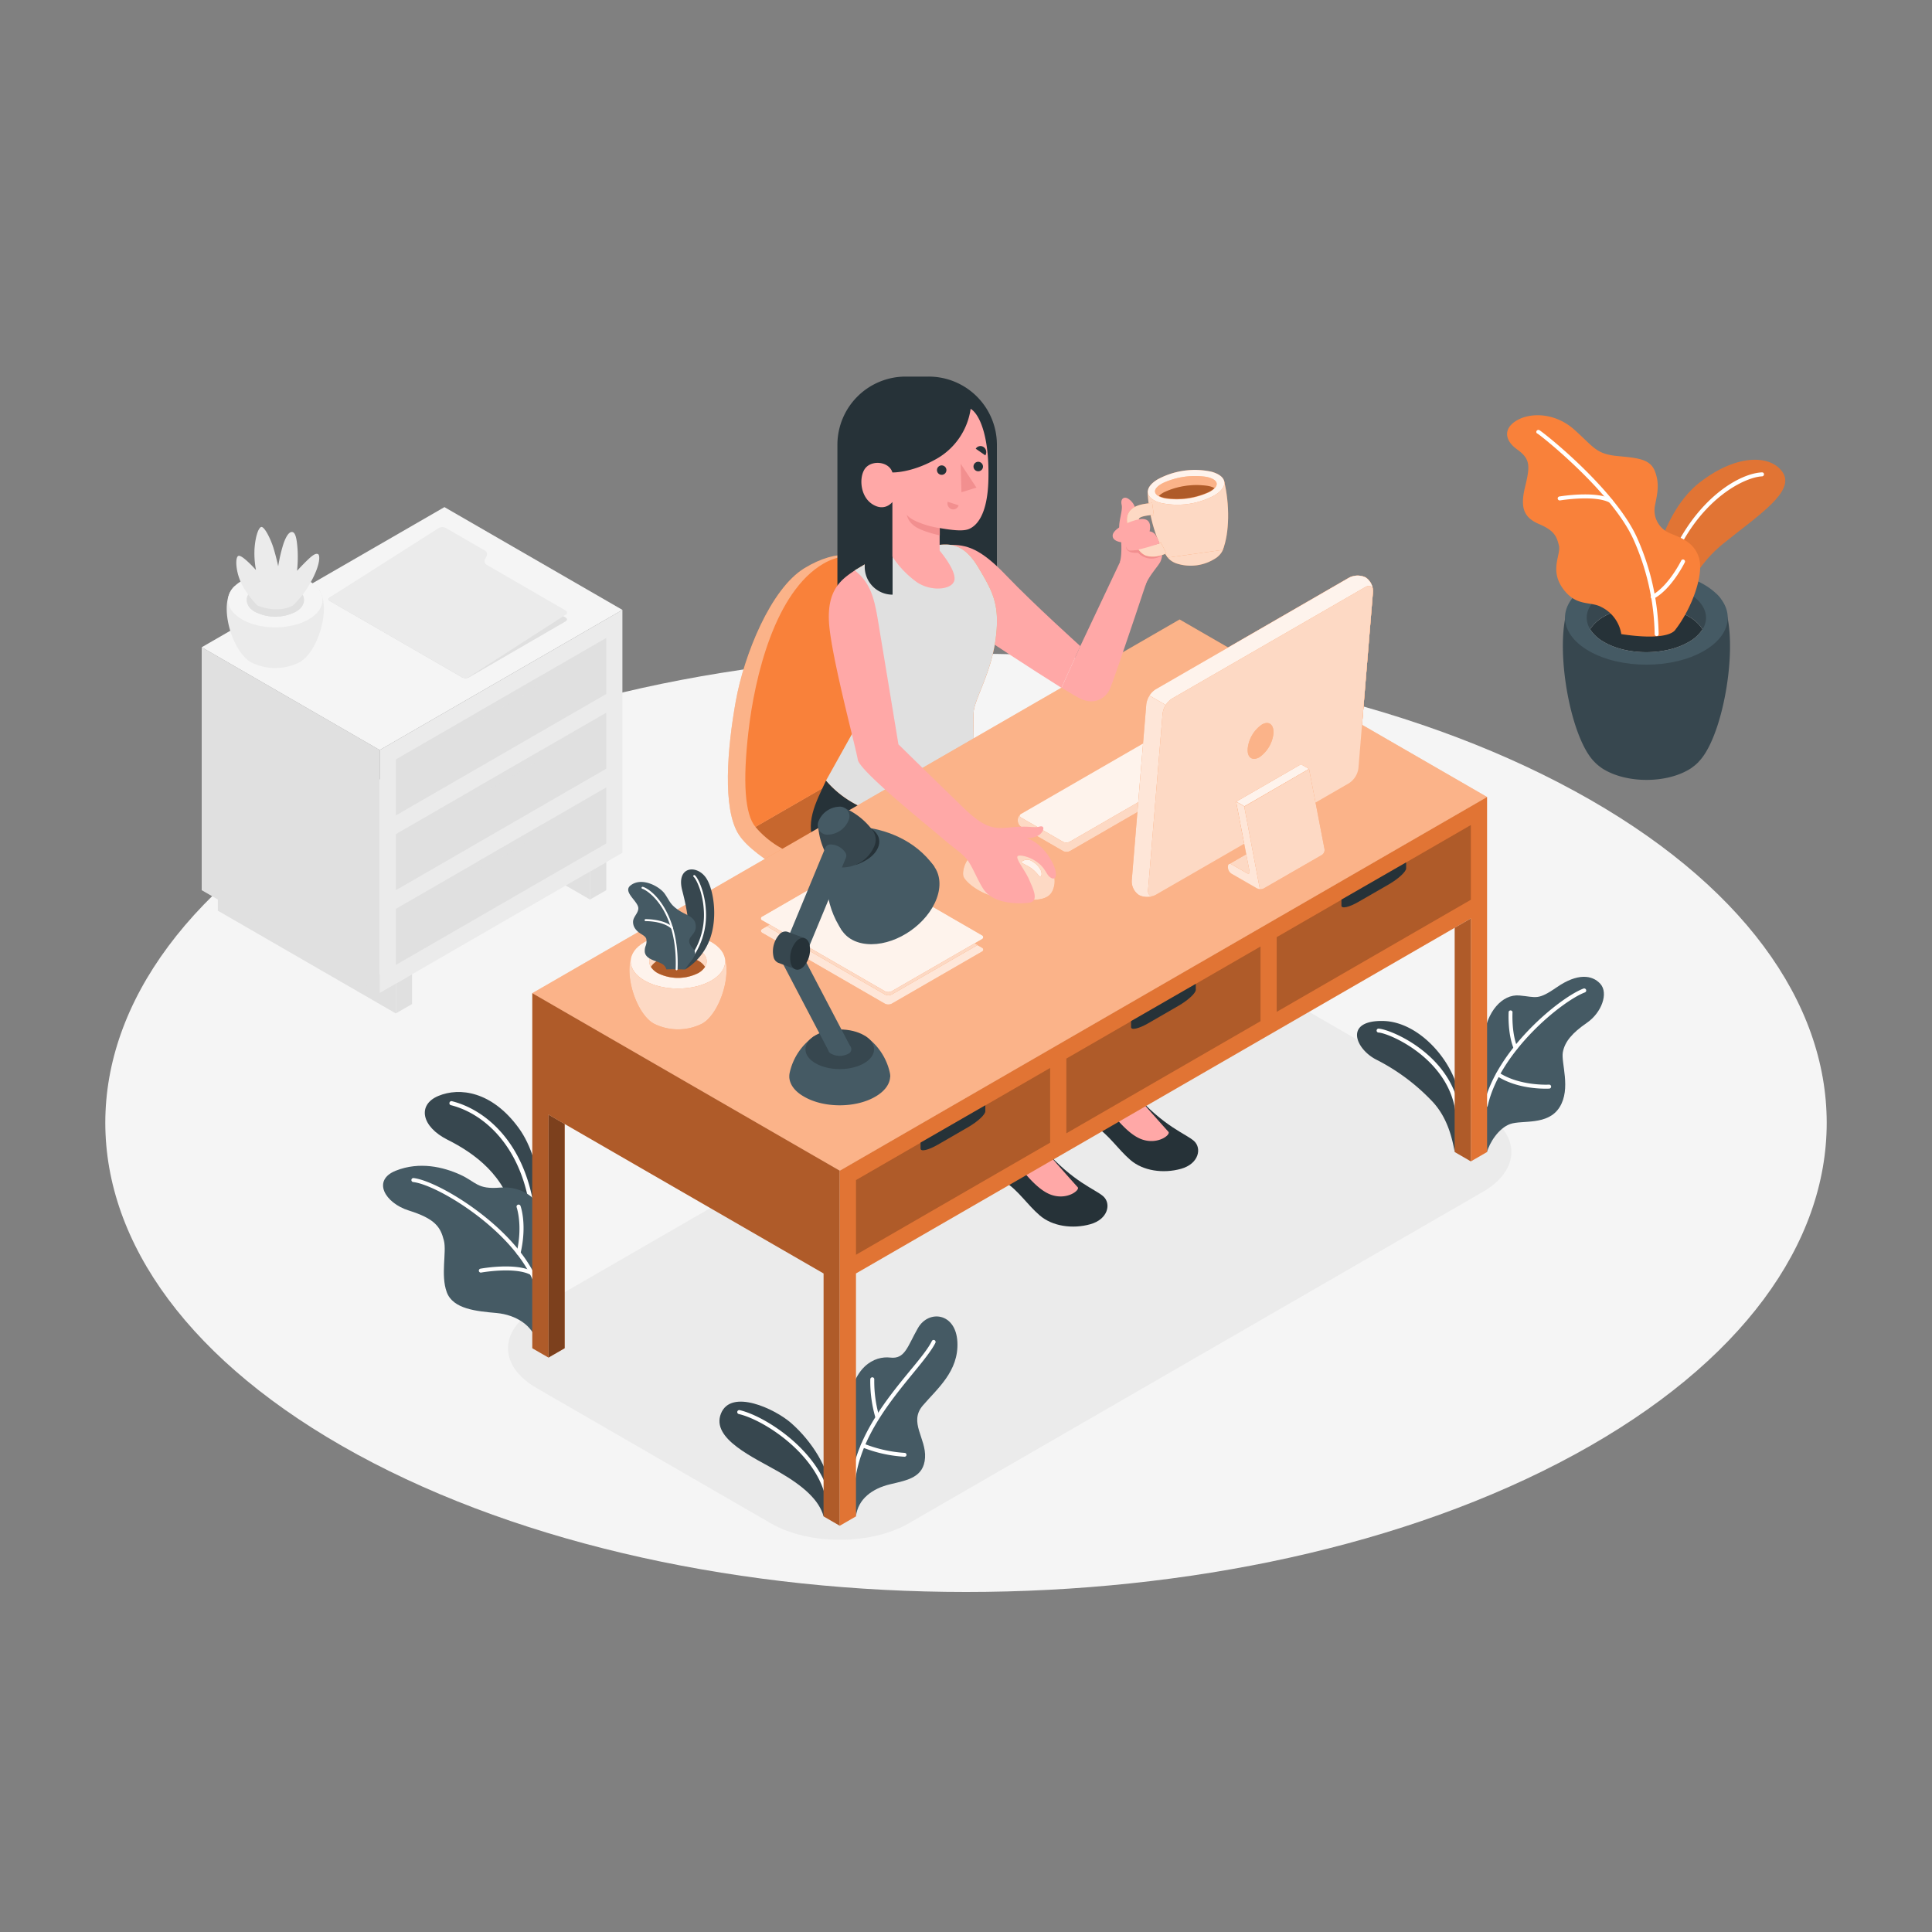 <svg xmlns="http://www.w3.org/2000/svg" viewBox="0 0 500 500"><rect x="0" y="0" width="500" height="500" fill="#808080" stroke="none"/><g id="freepik--Floor--inject-1--inject-62"><path d="M92.5,376.44c87,47.41,228,47.42,315,0s87-124.3,0-171.72-228-47.42-315,0S5.51,329,92.5,376.44Z" style="fill:#f5f5f5"></path></g><g id="freepik--Shadow--inject-1--inject-62"><path d="M138.87,359.23l60.61,35c9.86,5.69,25.85,5.69,35.71,0l148.56-85.77c9.86-5.69,9.86-14.92,0-20.62l-60.61-35c-9.87-5.69-25.86-5.69-35.72,0L138.87,338.61C129,344.3,129,353.53,138.87,359.23Z" style="fill:#ebebeb"></path></g><g id="freepik--Character--inject-1--inject-62"><path d="M376.48,298.14c-.62-3.29-1.74-8.66-5.63-12.91a52.81,52.81,0,0,0-14.67-11c-5.46-2.78-8.44-10.27,1.9-10,9.54.28,18.61,11,19.68,20.12Z" style="fill:#37474f"></path><path d="M377.33,289.48a.51.51,0,0,1-.51-.47c-1.15-14.61-16.91-21.5-20-21.79a.51.51,0,1,1,.09-1c3.42.31,19.76,7.24,21,22.73a.51.51,0,0,1-.47.55Z" style="fill:#fff"></path><path d="M384.85,298.14c.59-2.3,2.94-6.17,6-7.25s9.75.48,12.77-4.35.34-11.49.84-14.22,2.42-5,6.23-7.62,5.64-7.67,3.48-10.08-6.05-2.71-11.16.81-5.28,2.61-9.78,2.2-8.51,4.29-9.22,10.83Z" style="fill:#455a64"></path><path d="M384.51,286.57l-.12,0a.5.5,0,0,1-.38-.61c3.27-14.47,19.77-27.85,25.79-30.12a.51.51,0,0,1,.36,1c-5.87,2.22-22,15.26-25.15,29.39A.51.51,0,0,1,384.51,286.57Z" style="fill:#fff"></path><path d="M392.22,271.69a.52.52,0,0,1-.48-.32c-1.62-4-1.31-9.3-1.3-9.53a.52.52,0,0,1,1,.07s-.31,5.31,1.23,9.07a.51.51,0,0,1-.29.67A.43.43,0,0,1,392.22,271.69Z" style="fill:#fff"></path><path d="M400,281.75c-2.26,0-8.06-.31-12.6-3.29a.51.51,0,0,1,.56-.86c5.35,3.51,12.85,3.11,12.93,3.1a.51.51,0,0,1,.54.49.51.51,0,0,1-.48.54C400.83,281.74,400.49,281.75,400,281.75Z" style="fill:#fff"></path><path d="M213.15,392.44c-1.16-4.17-5.08-7.77-11.57-11.51s-17.6-8.56-15-15.09,13.91-1.27,18.14,2.42c5.54,4.84,9.83,12,9.95,16.93Z" style="fill:#37474f"></path><path d="M214.2,388.12a.52.52,0,0,1-.51-.41c-2.4-11.41-15.92-20.23-22.49-21.76a.52.52,0,0,1-.39-.62.53.53,0,0,1,.62-.39c6.8,1.59,20.78,10.73,23.27,22.56a.51.51,0,0,1-.4.61Z" style="fill:#fff"></path><path d="M221.52,392.44c.52-4.54,4.29-7.24,8.88-8.32s8.67-1.81,9-6.85-4.28-9.19-.58-13.52,9.34-8.86,8.95-16.46-7.45-8.39-10.2-3.6-3.32,8.11-7.19,7.65-10.07,2.07-10.85,13.64Z" style="fill:#455a64"></path><path d="M220.83,383.28h-.07a.52.52,0,0,1-.44-.58c1.53-11.33,9.47-21,15.27-28.06,2.49-3,4.64-5.65,5.57-7.57a.51.51,0,0,1,.68-.25.53.53,0,0,1,.25.69c-1,2-3.17,4.7-5.71,7.79-5.72,7-13.55,16.49-15,27.54A.51.51,0,0,1,220.83,383.28Z" style="fill:#fff"></path><path d="M227,367.08a.5.5,0,0,1-.48-.34,33.34,33.34,0,0,1-1.29-9.79.53.53,0,0,1,.53-.51.51.51,0,0,1,.5.53,32.65,32.65,0,0,0,1.23,9.43.5.5,0,0,1-.32.65A.47.47,0,0,1,227,367.08Z" style="fill:#fff"></path><path d="M234.09,377h0a34.56,34.56,0,0,1-11-2.46.5.5,0,0,1-.29-.66.51.51,0,0,1,.66-.3A34.32,34.32,0,0,0,234.1,376a.51.51,0,0,1,.5.53A.5.5,0,0,1,234.09,377Z" style="fill:#fff"></path><path d="M140.13,317.49c.24-.1,1-16.15-5.92-25.61s-15.27-10.55-20.77-8.25-4.38,7.95,2.39,11.34,15.2,9.3,17.21,20.1Z" style="fill:#37474f"></path><path d="M137.59,312.78a.52.52,0,0,1-.51-.43c-2.59-16.3-12.23-24.29-20.38-26.33a.51.51,0,0,1-.38-.62A.52.52,0,0,1,117,285c8.47,2.12,18.48,10.37,21.15,27.16a.51.51,0,0,1-.43.59Z" style="fill:#fff"></path><path d="M138.89,347.29c-1-4.23-5.31-7-10.34-7.48-5.23-.47-11.31-1-12.93-5.4s0-10.39-.73-13.32c-.89-3.55-2.25-5.66-9.12-7.82-6.15-1.93-9.55-7.81-3.35-10.29s12.41-.91,16.63,1,4.4,3.88,10.34,3.37,10.37,3.22,10.74,6.82Z" style="fill:#455a64"></path><path d="M138.89,332.94a.53.53,0,0,1-.49-.34c-4.88-13.6-24.84-25.91-31.48-26.69a.52.52,0,0,1-.45-.57.52.52,0,0,1,.57-.46c6.82.81,27.33,13.43,32.33,27.37a.51.51,0,0,1-.31.66Z" style="fill:#fff"></path><path d="M134.21,324.77h-.11a.52.52,0,0,1-.39-.62c1.64-7.09,0-11.65,0-11.7a.52.52,0,0,1,1-.35c.07.19,1.73,4.88,0,12.28A.52.52,0,0,1,134.21,324.77Z" style="fill:#fff"></path><path d="M137.59,330a.5.5,0,0,1-.24-.06c-4-2.17-12.7-.62-12.79-.61a.51.51,0,1,1-.19-1c.37-.07,9.14-1.63,13.47.71a.52.52,0,0,1-.25,1Z" style="fill:#fff"></path><path d="M227.61,146.74c-3.83-3.6-10.76-5-19.46.33s-15.58,22.38-17.74,34.44-3.52,27.81.8,34.49,20,13.76,20,13.76l1.9-6.57Z" style="fill:#F9813A"></path><path d="M227.61,146.74c-3.83-3.6-10.76-5-19.46.33s-15.58,22.38-17.74,34.44-3.52,27.81.8,34.49,20,13.76,20,13.76l1.9-6.57Z" style="fill:#fff;opacity:0.4"></path><path d="M195.51,214c6.79,8.13,17.64,9.23,17.64,9.23L255,199l-16.76-9.67Z" style="fill:#F9813A"></path><path d="M195.51,214c6.79,8.13,17.64,9.23,17.64,9.23L255,199l-16.76-9.67Z" style="opacity:0.2"></path><path d="M195.51,214c-2.75-3.26-3.31-11.65-1.82-24.62,1.62-14.24,6.89-36.27,19.45-43.53,14.73-8.5,29.69,12.62,25.13,43.53Z" style="fill:#F9813A"></path><path d="M293.55,282.92c7.73,8.76,13.39,10.5,15.46,12.37s1.25,5.91-3.37,7.2-9.81.53-13.06-2.26-5.66-6.6-8.92-8.58-4.88-2.45-5.54-5,1.1-10.5,1.1-10.5Z" style="fill:#263238"></path><path d="M289.12,269c-.41,3.42-.91,6.43,1.69,10.32a37.27,37.27,0,0,0,2.74,3.59c4.52,5.21,8.19,9.27,8.84,10s-2.66,3.38-6.76,2-7.95-7-10.81-10.33c-1.27-1.49-2.51-2.84-3.49-3.88a7.83,7.83,0,0,1-2.15-5.12l-.19-5.4Z" style="fill:#ffa8a7"></path><path d="M270.08,297.25c7.73,8.77,13.38,10.5,15.46,12.37s1.25,5.92-3.37,7.21-9.81.53-13.07-2.27-5.65-6.59-8.91-8.57-4.89-2.45-5.54-5,1.1-10.5,1.1-10.5Z" style="fill:#263238"></path><path d="M265.64,283.34c-.4,3.43-.91,6.43,1.7,10.32a36.07,36.07,0,0,0,2.74,3.59c4.52,5.22,8.18,9.28,8.83,10s-2.65,3.38-6.76,2-7.95-7-10.8-10.32c-1.27-1.5-2.51-2.84-3.49-3.88a7.85,7.85,0,0,1-2.15-5.12l-.2-5.41Z" style="fill:#ffa8a7"></path><path d="M234.38,97.46h5.94A17.66,17.66,0,0,1,258,115.11v44.36a0,0,0,0,1,0,0H216.72a0,0,0,0,1,0,0V115.11A17.66,17.66,0,0,1,234.38,97.46Z" style="fill:#263238"></path><path d="M260.48,149c-6.91-7.26-10.44-8-14.64-8l8,23.5S267,173.2,274.7,178l4.89-10.78S267.39,156.23,260.48,149Z" style="fill:#ffa8a7"></path><path d="M213.78,202c-2.57,5.54-5.88,11.43-2.53,17.13s30.56,0,30.56,0V202Z" style="fill:#263238"></path><path d="M243.22,141c3-.25,6.4-.16,10,5.9s5.62,9.46,4.48,18.28-5.4,15.62-5.71,18.92.48,19.16.48,19.16-5.26,7.51-18.34,7.86A26,26,0,0,1,213.78,202l10-17.94-2.56-36.46,9.77-5.85Z" style="fill:#F9813A"></path><path d="M243.22,141c3-.25,6.4-.16,10,5.9s5.62,9.46,4.48,18.28-5.4,15.62-5.71,18.92.48,19.16.48,19.16-5.26,7.51-18.34,7.86A26,26,0,0,1,213.78,202l10-17.94-2.56-36.46,9.77-5.85Z" style="fill:#e0e0e0"></path><path d="M231,153.9h0a7.21,7.21,0,0,1-7.21-7.22v-21H231Z" style="fill:#263238"></path><path d="M251.2,105.8c2.17,1.29,4.87,6.77,4.6,18.25-.22,9.74-3.38,12.14-5,12.84s-4.64.27-7.62-.23v5.85s4.11,4.77,3.85,7.44-5.93,3.32-9.77.7a25,25,0,0,1-6.31-6.6V129.92s-2,2.68-5.28.5-3.41-7.57-1.5-9.5,6-1.33,6.78,1.35c0,0,4.74.17,11-3.29A17.76,17.76,0,0,0,251.2,105.8Z" style="fill:#ffa8a7"></path><path d="M244.93,121.61a1.22,1.22,0,1,1-2.44.11,1.22,1.22,0,1,1,2.44-.11Z" style="fill:#263238"></path><path d="M242.72,117.86l-2.54,1.57a1.56,1.56,0,0,1,.5-2.11A1.47,1.47,0,0,1,242.72,117.86Z" style="fill:#263238"></path><path d="M245.26,129.86l2.84.91a1.47,1.47,0,0,1-1.85,1A1.57,1.57,0,0,1,245.26,129.86Z" style="fill:#f28f8f"></path><path d="M255,117.85l-2.48-1.72a1.44,1.44,0,0,1,2.06-.42A1.59,1.59,0,0,1,255,117.85Z" style="fill:#263238"></path><path d="M254.4,120.72a1.23,1.23,0,1,1-1.29-1.21A1.25,1.25,0,0,1,254.4,120.72Z" style="fill:#263238"></path><polygon points="248.62 120.02 248.82 127.39 252.7 126.19 248.62 120.02" style="fill:#f28f8f"></polygon><path d="M243.22,136.66c-2.47-.28-7.43-1.78-8.53-3.45a4.47,4.47,0,0,0,1.67,2.68c1.62,1.55,6.86,2.67,6.86,2.67Z" style="fill:#f28f8f"></path><polygon points="217.33 302.98 137.76 257.04 305.28 160.32 384.85 206.26 217.33 302.98" style="fill:#F9813A"></polygon><polygon points="217.33 302.98 137.76 257.04 305.28 160.32 384.85 206.26 217.33 302.98" style="fill:#fff;opacity:0.4"></polygon><polygon points="137.76 257.04 137.76 348.92 141.95 351.34 141.95 288.47 213.15 329.57 213.15 392.44 217.33 394.86 217.33 302.98 137.76 257.04" style="fill:#F9813A"></polygon><polygon points="137.76 257.04 137.76 348.92 141.95 351.34 141.95 288.47 213.15 329.57 213.15 392.44 217.33 394.86 217.33 302.98 137.76 257.04" style="opacity:0.3"></polygon><polygon points="141.95 351.34 146.14 348.92 146.14 290.89 141.95 288.47 141.95 351.34" style="fill:#F9813A"></polygon><polygon points="141.95 351.34 146.14 348.92 146.14 290.89 141.95 288.47 141.95 351.34" style="opacity:0.5"></polygon><polygon points="217.33 394.86 221.52 392.44 221.52 329.57 380.66 237.69 380.66 300.56 384.85 298.14 384.85 206.26 217.33 302.98 217.33 394.86" style="fill:#F9813A"></polygon><polygon points="217.33 394.86 221.52 392.44 221.52 329.57 380.66 237.69 380.66 300.56 384.85 298.14 384.85 206.26 217.33 302.98 217.33 394.86" style="opacity:0.1"></polygon><polygon points="221.52 324.74 221.52 305.4 271.78 276.38 271.78 295.72 221.52 324.74" style="fill:#F9813A"></polygon><polygon points="221.52 324.74 221.52 305.4 271.78 276.38 271.78 295.72 221.52 324.74" style="opacity:0.3"></polygon><polygon points="275.96 293.31 275.96 273.96 326.22 244.95 326.22 264.29 275.96 293.31" style="fill:#F9813A"></polygon><polygon points="275.96 293.31 275.96 273.96 326.22 244.95 326.22 264.29 275.96 293.31" style="opacity:0.3"></polygon><polygon points="330.41 261.87 330.41 242.53 380.66 213.51 380.66 232.86 330.41 261.87" style="fill:#F9813A"></polygon><polygon points="330.41 261.87 330.41 242.53 380.66 213.51 380.66 232.86 330.41 261.87" style="opacity:0.3"></polygon><path d="M255,286.05v1.55c0,.85-2,2.7-4.47,4.12l-7.82,4.52c-2.47,1.42-4.47,1.89-4.47,1v-1.54Z" style="fill:#263238"></path><path d="M309.47,254.62v1.55c0,.85-2,2.7-4.47,4.12l-7.82,4.52c-2.46,1.42-4.46,1.88-4.46,1v-1.55Z" style="fill:#263238"></path><path d="M363.91,223.19v1.54c0,.86-2,2.7-4.46,4.13l-7.83,4.51c-2.46,1.43-4.46,1.89-4.46,1v-1.55Z" style="fill:#263238"></path><polygon points="380.66 300.56 376.48 298.14 376.48 240.11 380.66 237.69 380.66 300.56" style="fill:#F9813A"></polygon><polygon points="380.66 300.56 376.48 298.14 376.48 240.11 380.66 237.69 380.66 300.56" style="opacity:0.3"></polygon><path d="M263.4,212.48v-.35a2,2,0,0,1,.89-1.55L317,180.18a2,2,0,0,1,1.79,0l10.78,6.22a2,2,0,0,1,.89,1.55v.36a2,2,0,0,1-.9,1.54l-52.65,30.4a2,2,0,0,1-1.79,0L264.29,214A2,2,0,0,1,263.4,212.48Z" style="fill:#F9813A"></path><path d="M263.4,212.48v-.35a2,2,0,0,1,.89-1.55L317,180.18a2,2,0,0,1,1.79,0l10.78,6.22a2,2,0,0,1,.89,1.55v.36a2,2,0,0,1-.9,1.54l-52.65,30.4a2,2,0,0,1-1.79,0L264.29,214A2,2,0,0,1,263.4,212.48Z" style="fill:#fff;opacity:0.7"></path><path d="M264.29,211.61l10.78,6.23a2,2,0,0,0,1.79,0l52.65-30.4a.55.55,0,0,0,0-1l-10.78-6.22a2,2,0,0,0-1.79,0l-52.66,30.4C263.8,210.87,263.8,211.33,264.29,211.61Z" style="fill:#F9813A"></path><path d="M264.29,211.61l10.78,6.23a2,2,0,0,0,1.79,0l52.65-30.4a.55.55,0,0,0,0-1l-10.78-6.22a2,2,0,0,0-1.79,0l-52.66,30.4C263.8,210.87,263.8,211.33,264.29,211.61Z" style="fill:#fff;opacity:0.9"></path><path d="M197.29,241.43,229,259.75a2,2,0,0,0,1.79,0l23.34-13.48a.54.54,0,0,0,0-1l-31.72-18.31a1.93,1.93,0,0,0-1.78,0L197.29,240.4C196.79,240.69,196.79,241.15,197.29,241.43Z" style="fill:#F9813A"></path><path d="M197.29,241.43,229,259.75a2,2,0,0,0,1.79,0l23.34-13.48a.54.54,0,0,0,0-1l-31.72-18.31a1.93,1.93,0,0,0-1.78,0L197.29,240.4C196.79,240.69,196.79,241.15,197.29,241.43Z" style="fill:#fff;opacity:0.8"></path><path d="M220.63,226.93l-22.17,12.79L229,257.36a2,2,0,0,0,1.79,0L253,244.56l-30.55-17.63A1.93,1.93,0,0,0,220.63,226.93Z" style="fill:#F9813A"></path><path d="M220.63,226.93l-22.17,12.79L229,257.36a2,2,0,0,0,1.79,0L253,244.56l-30.55-17.63A1.93,1.93,0,0,0,220.63,226.93Z" style="fill:#fff;opacity:0.7"></path><path d="M197.29,238.21,229,256.52a2,2,0,0,0,1.79,0l23.34-13.47a.55.55,0,0,0,0-1L222.41,223.7a2,2,0,0,0-1.78,0l-23.34,13.48A.54.54,0,0,0,197.29,238.21Z" style="fill:#F9813A"></path><path d="M197.29,238.21,229,256.52a2,2,0,0,0,1.79,0l23.34-13.47a.55.55,0,0,0,0-1L222.41,223.7a2,2,0,0,0-1.78,0l-23.34,13.48A.54.54,0,0,0,197.29,238.21Z" style="fill:#fff;opacity:0.9"></path><path d="M214.87,219.13c-1.05,2.86.56,5.17,3.61,5.15a8.55,8.55,0,0,0,7.43-5.21c1.06-2.86-.56-5.17-3.61-5.15A8.55,8.55,0,0,0,214.87,219.13Z" style="fill:#F9813A"></path><path d="M214.87,219.13c-1.05,2.86.56,5.17,3.61,5.15a8.55,8.55,0,0,0,7.43-5.21c1.06-2.86-.56-5.17-3.61-5.15A8.55,8.55,0,0,0,214.87,219.13Z" style="opacity:0.1"></path><path d="M217.4,232.7c-2.39,6.47,1.27,11.7,8.18,11.66S240,239,242.4,232.56s-1.28-11.69-8.18-11.66S219.78,226.22,217.4,232.7Z" style="fill:#455a64"></path><path d="M223,214l-4.14,2.89-4.14,2.89c-1.37,5.43-1.78,13.91,3.31,21.21l23.82-16.64C236.71,217,228.53,214.54,223,214Z" style="fill:#455a64"></path><path d="M225.39,214.39s.74,6.55-4.17,9.52c0,0,4.62-1.27,6-4.52S225.39,214.39,225.39,214.39Z" style="fill:#263238"></path><path d="M226,215.13a18.13,18.13,0,0,0-7.2-5.91l-3.32,2.36-.37.26-3.33,2.36a18.21,18.21,0,0,0,3.18,8.72h0a4.11,4.11,0,0,0,3.51,1.56,9,9,0,0,0,7.81-5.51,4.13,4.13,0,0,0-.3-3.86Z" style="fill:#37474f"></path><path d="M211.89,212.42a2.49,2.49,0,0,0,2.53,3.58,5.93,5.93,0,0,0,5.16-3.64,2.49,2.49,0,0,0-2.52-3.58A6,6,0,0,0,211.89,212.42Z" style="fill:#455a64"></path><path d="M218.71,220.55a4.66,4.66,0,0,0-3.69-2,1.43,1.43,0,0,0-1.38.74h0L203.82,243h0a1.55,1.55,0,0,0,.22,1.37,4.65,4.65,0,0,0,3.7,2,1.42,1.42,0,0,0,1.38-.74h0L218.92,222h0A1.49,1.49,0,0,0,218.71,220.55Z" style="fill:#455a64"></path><path d="M230.4,278.62a4.6,4.6,0,0,0-.11-1,15.56,15.56,0,0,0-6.33-9.45H210.71a15.57,15.57,0,0,0-6.34,9.45,4.53,4.53,0,0,0-.1,1,1.55,1.55,0,0,0,0,.18c.12,1.83,1.38,3.64,3.8,5,5.11,3,13.38,3,18.49,0,2.42-1.4,3.68-3.21,3.8-5A1.55,1.55,0,0,0,230.4,278.62Z" style="fill:#455a64"></path><ellipse cx="217.33" cy="271.55" rx="8.88" ry="5.13" style="fill:#37474f"></ellipse><path d="M215.23,270.33a1.28,1.28,0,0,0,0,2.43,4.66,4.66,0,0,0,4.21,0,1.28,1.28,0,0,0,0-2.43A4.66,4.66,0,0,0,215.23,270.33Z" style="fill:#455a64"></path><path d="M203.07,247.15a1.28,1.28,0,0,0,0,2.43,4.66,4.66,0,0,0,4.21,0,1.28,1.28,0,0,0,0-2.43A4.66,4.66,0,0,0,203.07,247.15Z" style="fill:#F9813A"></path><path d="M203.07,247.15a1.28,1.28,0,0,0,0,2.43,4.66,4.66,0,0,0,4.21,0,1.28,1.28,0,0,0,0-2.43A4.66,4.66,0,0,0,203.07,247.15Z" style="opacity:0.3"></path><polygon points="208.04 247.88 220.19 271.06 214.48 272.04 202.31 248.83 208.04 247.88" style="fill:#455a64"></polygon><path d="M203.75,241.13h0a2,2,0,0,0-2.06.72,6.57,6.57,0,0,0-1.51,5.75,2.16,2.16,0,0,0,1.17,1.55v0l4.54,1.7,2.26-8.1Z" style="fill:#37474f"></path><path d="M206.17,243.53a6.58,6.58,0,0,0-1.52,5.76c.5,1.83,2,2.22,3.32.87a6.56,6.56,0,0,0,1.52-5.75C209,242.58,207.5,242.19,206.17,243.53Z" style="fill:#263238"></path><path d="M183.34,263.62c4.22-4.3,6.69-15.05,2.58-18.46H165c-4.11,3.41-1.64,14.15,2.58,18.46l.11.12.15.14a4.17,4.17,0,0,0,.38.34l.1.08.32.24a5.49,5.49,0,0,0,.54.35,13.92,13.92,0,0,0,12.57,0h0c.18-.1.36-.22.55-.35l.29-.23.13-.09.36-.33.17-.17Z" style="fill:#F9813A"></path><path d="M183.34,263.62c4.22-4.3,6.69-15.05,2.58-18.46H165c-4.11,3.41-1.64,14.15,2.58,18.46l.11.12.15.14a4.17,4.17,0,0,0,.38.34l.1.08.32.24a5.49,5.49,0,0,0,.54.35,13.92,13.92,0,0,0,12.57,0h0c.18-.1.36-.22.55-.35l.29-.23.13-.09.36-.33.17-.17Z" style="fill:#fff;opacity:0.7"></path><ellipse cx="175.45" cy="248.78" rx="12.23" ry="7.06" style="fill:#F9813A"></ellipse><ellipse cx="175.45" cy="248.78" rx="12.23" ry="7.06" style="fill:#fff;opacity:0.9"></ellipse><path d="M170.19,245.74c-2.9,1.68-2.9,4.4,0,6.08a11.69,11.69,0,0,0,10.53,0c2.9-1.68,2.9-4.4,0-6.08A11.63,11.63,0,0,0,170.19,245.74Z" style="fill:#F9813A"></path><path d="M170.19,245.74c-2.9,1.68-2.9,4.4,0,6.08a11.69,11.69,0,0,0,10.53,0c2.9-1.68,2.9-4.4,0-6.08A11.63,11.63,0,0,0,170.19,245.74Z" style="fill:#fff;opacity:0.7"></path><path d="M180.72,248.62a11.69,11.69,0,0,0-10.53,0,5,5,0,0,0-1.74,1.6,5,5,0,0,0,1.74,1.6,11.69,11.69,0,0,0,10.53,0,5,5,0,0,0,1.74-1.6A5,5,0,0,0,180.72,248.62Z" style="fill:#F9813A"></path><path d="M180.72,248.62a11.69,11.69,0,0,0-10.53,0,5,5,0,0,0-1.74,1.6,5,5,0,0,0,1.74,1.6,11.69,11.69,0,0,0,10.53,0,5,5,0,0,0,1.74-1.6A5,5,0,0,0,180.72,248.62Z" style="opacity:0.3"></path><path d="M177.35,250.88a15.58,15.58,0,0,0,6.48-8.15c1.93-5.64.79-12.46-.94-15.28-2.34-3.82-8-3.39-6.33,3s2.71,13.3.06,17.92Z" style="fill:#37474f"></path><path d="M177.55,249.72a.27.27,0,0,1-.17-.06.26.26,0,0,1,0-.37,18.62,18.62,0,0,0,4.76-13.87c-.29-4.63-2-8-2.65-8.51a.27.27,0,0,1,0-.37.26.26,0,0,1,.36,0c.86.74,2.54,4.34,2.82,8.86a19.13,19.13,0,0,1-4.89,14.26A.24.24,0,0,1,177.55,249.72Z" style="fill:#fff"></path><path d="M172.47,250.88a2.45,2.45,0,0,0-1-1.36,10.06,10.06,0,0,0-1.88-.81c-1.13-.41-2.57-1-2.72-2.36a3.71,3.71,0,0,1,.18-1.44,3.17,3.17,0,0,0,.19-2c-.25-.6-.89-.92-1.44-1.28a4.62,4.62,0,0,1-1.51-1.44,3,3,0,0,1-.45-1.75c.11-1.26,1.32-2.09,1.36-3.34.05-1.83-4.23-4.31-1.95-6,2.92-2.21,7.49.35,8.8,2.23s1.31,2.72,3.7,4.31c2,1.32,4.32,1.59,4.32,4.19s-3.33,2.72-.71,5.67c1.58,1.77-1,3.3-2,5.4C175.73,250.88,174.08,250.8,172.47,250.88Z" style="fill:#455a64"></path><path d="M175.11,251.11h0a.26.26,0,0,1-.25-.27c.58-15.11-7.11-20.41-8.65-20.83a.26.26,0,0,1,.14-.5c2.6.71,9.57,7.09,9,21.35A.26.26,0,0,1,175.11,251.11Z" style="fill:#fff"></path><path d="M173.89,240.37a.27.27,0,0,1-.17-.06c-2.23-2-6.59-1.92-6.64-1.92a.26.26,0,0,1-.26-.25.27.27,0,0,1,.25-.27c.19,0,4.61-.05,7,2a.26.26,0,0,1-.17.45Z" style="fill:#fff"></path><path d="M351.56,198.86l3.76-45.64a4.29,4.29,0,0,0-1.88-3.78,4.79,4.79,0,0,0-4.33.08l-50,28.86a5.48,5.48,0,0,0-2.45,3.85l-3.76,45.64a4.29,4.29,0,0,0,1.88,3.78,4.79,4.79,0,0,0,4.33-.08l50-28.86A5.5,5.5,0,0,0,351.56,198.86Z" style="fill:#F9813A"></path><path d="M351.56,198.86l3.76-45.64a4.29,4.29,0,0,0-1.88-3.78,4.79,4.79,0,0,0-4.33.08l-50,28.86a5.48,5.48,0,0,0-2.45,3.85l-3.76,45.64a4.29,4.29,0,0,0,1.88,3.78,4.79,4.79,0,0,0,4.33-.08l50-28.86A5.5,5.5,0,0,0,351.56,198.86Z" style="fill:#fff;opacity:0.8"></path><path d="M351.56,198.86l3.76-45.64a4.29,4.29,0,0,0-1.88-3.78,4.79,4.79,0,0,0-4.33.08l-50,28.86a5,5,0,0,0-1.63,1.64l7.77,4.48V228l43.83-25.31A5.48,5.48,0,0,0,351.56,198.86Z" style="fill:#F9813A"></path><path d="M351.56,198.86l3.76-45.64a4.29,4.29,0,0,0-1.88-3.78,4.79,4.79,0,0,0-4.33.08l-50,28.86a5,5,0,0,0-1.63,1.64l7.77,4.48V228l43.83-25.31A5.48,5.48,0,0,0,351.56,198.86Z" style="fill:#fff;opacity:0.9"></path><path d="M297.12,230.29l3.76-45.64a5.54,5.54,0,0,1,2.44-3.86l50-28.85c1.24-.71,2.14-.14,2,1.28l-3.76,45.64a5.5,5.5,0,0,1-2.44,3.85l-50,28.86C297.9,232.28,297,231.71,297.12,230.29Z" style="fill:#F9813A"></path><path d="M297.12,230.29l3.76-45.64a5.54,5.54,0,0,1,2.44-3.86l50-28.85c1.24-.71,2.14-.14,2,1.28l-3.76,45.64a5.5,5.5,0,0,1-2.44,3.85l-50,28.86C297.9,232.28,297,231.71,297.12,230.29Z" style="fill:#fff;opacity:0.7"></path><path d="M322.91,193.67a8.65,8.65,0,0,1,3.66-6.15c1.83-1.06,3.15,0,3,2.32a8.67,8.67,0,0,1-3.66,6.15C324,197,322.72,196,322.91,193.67Z" style="fill:#F9813A"></path><path d="M322.91,193.67a8.65,8.65,0,0,1,3.66-6.15c1.83-1.06,3.15,0,3,2.32a8.67,8.67,0,0,1-3.66,6.15C324,197,322.72,196,322.91,193.67Z" style="fill:#fff;opacity:0.4"></path><polygon points="322.03 208.68 338.78 199.01 336.69 197.8 319.94 207.47 322.03 208.68" style="fill:#F9813A"></polygon><polygon points="322.03 208.68 338.78 199.01 336.69 197.8 319.94 207.47 322.03 208.68" style="fill:#fff;opacity:0.9"></polygon><path d="M342.07,221.28l-15,8.64a1.87,1.87,0,0,1-1,.22,2,2,0,0,1-.81-.21h0l-6.59-3.8,0,0a2,2,0,0,1-.86-1.53v-.35c0-.57.4-.81.89-.52l4,2.29.89.52-.2-1-3.46-18,2.09,1.21L338.78,199l4,20.74A1.53,1.53,0,0,1,342.07,221.28Z" style="fill:#F9813A"></path><path d="M342.07,221.28l-15,8.64a1.87,1.87,0,0,1-1,.22,2,2,0,0,1-.81-.21h0l-6.59-3.8,0,0a2,2,0,0,1-.86-1.53v-.35c0-.57.4-.81.89-.52l4,2.29.89.52-.2-1-3.46-18,2.09,1.21L338.78,199l4,20.74A1.53,1.53,0,0,1,342.07,221.28Z" style="fill:#fff;opacity:0.7"></path><polygon points="318.12 223.63 323.22 220.68 324.26 227.55 318.12 223.63" style="fill:#F9813A"></polygon><polygon points="318.12 223.63 323.22 220.68 324.26 227.55 318.12 223.63" style="fill:#fff;opacity:0.7"></polygon><path d="M322,208.68l-2.09-1.21,3.46,18c.12.55-.2.78-.69.49l-4-2.29c-.49-.29-.89,0-.89.52v.35a2,2,0,0,0,.86,1.53l0,0,6.59,3.8h0a2,2,0,0,0,.81.21Z" style="fill:#F9813A"></path><path d="M322,208.68l-2.09-1.21,3.46,18c.12.55-.2.78-.69.49l-4-2.29c-.49-.29-.89,0-.89.52v.35a2,2,0,0,0,.86,1.53l0,0,6.59,3.8h0a2,2,0,0,0,.81.21Z" style="fill:#fff;opacity:0.8"></path><path d="M268,232.86c3.07-.23,4.06-1.36,4.56-2.72s.68-2.85-.51-6-8-7.28-15.07-5.77-8.05,6.91-7.67,8.36,4.63,5.13,10.14,5.76A49.49,49.49,0,0,0,268,232.86Z" style="fill:#F9813A"></path><path d="M268,232.86c3.07-.23,4.06-1.36,4.56-2.72s.68-2.85-.51-6-8-7.28-15.07-5.77-8.05,6.91-7.67,8.36,4.63,5.13,10.14,5.76A49.49,49.49,0,0,0,268,232.86Z" style="fill:#fff;opacity:0.7"></path><path d="M264.41,223a2.3,2.3,0,0,1,2.85,0,5.19,5.19,0,0,1,2.14,2.31c.31.81.16,1.53-.19,1.53s-.61-.74-1.95-1.86S264.11,223.42,264.41,223Z" style="fill:#F9813A"></path><path d="M264.41,223a2.3,2.3,0,0,1,2.85,0,5.19,5.19,0,0,1,2.14,2.31c.31.81.16,1.53-.19,1.53s-.61-.74-1.95-1.86S264.11,223.42,264.41,223Z" style="fill:#fff;opacity:0.9"></path><path d="M221.22,147.62c-3.3,2.22-7.21,4.85-6.67,13.51s7,32.55,7.44,35.46,18,17,21.23,19.78c3.71,3.23,5.11,3.91,6.79,5.76s3.26,6.57,5,8.62c2.73,3.17,8.61,3.24,11.32,2.87s1-3.66,0-6-3.68-5.53-2.92-6.08c.52-.37,3.35.13,5.54,2,1.69,1.44,1.89,2.85,2.84,3.51,1.59,1.12,2.12-.86.48-4s-4.14-5.39-6.61-6.17a5.45,5.45,0,0,0,3.13-.7c1.36-.84,1.84-2.74.16-2.24-1,.29-2,0-4,0-6.28,0-8.17,2.28-15.44-4.74s-17-16.57-17-16.57-3.27-19.9-4.74-28.71C226.52,156.33,226,151.36,221.22,147.62Z" style="fill:#ffa8a7"></path><path d="M279.59,167.19,292,140.91l7,2.89s-10.29,31.14-11.77,34.52c-.87,2-3.66,4.43-7.7,2.46-.88-.43-2.63-1.46-4.8-2.81" style="fill:#ffa8a7"></path><path d="M296.37,151.63c.86-2.57,3.59-5.31,4-6.4a5.11,5.11,0,0,0,.35-2.73l-3.19.32Z" style="fill:#ffa8a7"></path><path d="M289.79,145.5c.52-1.19.61-5.36,0-7.76s.86-5.4.49-7.09.71-2.2,1.69-1.59a4.31,4.31,0,0,1,2,3.55c.05,1.75.16,6.2-.55,8.37S289.79,145.5,289.79,145.5Z" style="fill:#ffa8a7"></path><path d="M291.44,141.41c.19.54.91,1.29,3.24.89l4.29,1.5,1.75-.1a4.71,4.71,0,0,1-6.19-.66S291.38,143.43,291.44,141.41Z" style="fill:#f28f8f"></path><path d="M303.44,139.65c-2.69,2.1-2.31,4.83.86,6.11a11.81,11.81,0,0,0,10.59-1.48c2.69-2.1,2.3-4.84-.86-6.12A11.84,11.84,0,0,0,303.44,139.65Z" style="fill:#F9813A"></path><path d="M303.44,139.65c-2.69,2.1-2.31,4.83.86,6.11a11.81,11.81,0,0,0,10.59-1.48c2.69-2.1,2.3-4.84-.86-6.12A11.84,11.84,0,0,0,303.44,139.65Z" style="fill:#fff;opacity:0.7"></path><path d="M316.76,124.32l-9.87,1.38L297,127.08c.22,6.4,2.39,13.57,5.22,17.22l14.24-2C318.19,138,318.3,130.53,316.76,124.32Z" style="fill:#F9813A"></path><path d="M316.76,124.32l-9.87,1.38L297,127.08c.22,6.4,2.39,13.57,5.22,17.22l14.24-2C318.19,138,318.3,130.53,316.76,124.32Z" style="fill:#fff;opacity:0.7"></path><path d="M299.54,124.09c-3.62,2.21-3.24,4.93.85,6.06a20.21,20.21,0,0,0,14-2c3.62-2.22,3.24-4.93-.85-6.07A20.22,20.22,0,0,0,299.54,124.09Z" style="fill:#F9813A"></path><path d="M299.54,124.09c-3.62,2.21-3.24,4.93.85,6.06a20.21,20.21,0,0,0,14-2c3.62-2.22,3.24-4.93-.85-6.07A20.22,20.22,0,0,0,299.54,124.09Z" style="fill:#fff;opacity:0.9"></path><path d="M301,125c-3,1.53-2.71,3.3.55,4a19.93,19.93,0,0,0,11.27-1.58c2.95-1.53,2.71-3.3-.56-4A19.91,19.91,0,0,0,301,125Z" style="fill:#F9813A"></path><path d="M301,125c-3,1.53-2.71,3.3.55,4a19.93,19.93,0,0,0,11.27-1.58c2.95-1.53,2.71-3.3-.56-4A19.91,19.91,0,0,0,301,125Z" style="fill:#fff;opacity:0.4"></path><path d="M301.37,127.34a6,6,0,0,0-1.45,1,5.9,5.9,0,0,0,1.67.56,19.93,19.93,0,0,0,11.27-1.58,5.69,5.69,0,0,0,1.45-1,5.9,5.9,0,0,0-1.67-.56A19.93,19.93,0,0,0,301.37,127.34Z" style="fill:#F9813A"></path><path d="M301.37,127.34a6,6,0,0,0-1.45,1,5.9,5.9,0,0,0,1.67.56,19.93,19.93,0,0,0,11.27-1.58,5.69,5.69,0,0,0,1.45-1,5.9,5.9,0,0,0-1.67-.56A19.93,19.93,0,0,0,301.37,127.34Z" style="opacity:0.3"></path><path d="M299.27,144a6.42,6.42,0,0,1-2.49-.12c-1.12-.3-2.18-1.38-3.23-3.31-.88-1.62-2.39-5.22-1.75-7.21.82-2.53,3.75-2.89,5.7-3.13l.67-.09.43,3.07-.72.09c-1.1.13-2.93.36-3.14,1-.28,1.24,1.82,6.07,2.89,6.6a4.84,4.84,0,0,0,2.82-.46l1.4,2.76A8.65,8.65,0,0,1,299.27,144Z" style="fill:#F9813A"></path><path d="M299.27,144a6.42,6.42,0,0,1-2.49-.12c-1.12-.3-2.18-1.38-3.23-3.31-.88-1.62-2.39-5.22-1.75-7.21.82-2.53,3.75-2.89,5.7-3.13l.67-.09.43,3.07-.72.09c-1.1.13-2.93.36-3.14,1-.28,1.24,1.82,6.07,2.89,6.6a4.84,4.84,0,0,0,2.82-.46l1.4,2.76A8.65,8.65,0,0,1,299.27,144Z" style="fill:#fff;opacity:0.7"></path><path d="M295.6,134.31c-1.91,0-7.52,2.23-7.64,4.25s3.69,1.87,3.69,1.87a1.49,1.49,0,0,0,.3,1.89c.95.82,8.15-1.68,8.15-1.68a8.12,8.12,0,0,0-1.13-2.31,2.19,2.19,0,0,0-1.46-.82S298.44,134.31,295.6,134.31Z" style="fill:#ffa8a7"></path></g><g id="freepik--Furniture--inject-1--inject-62"><polygon points="152.71 232.79 144.33 227.96 152.71 225.54 152.71 232.79" style="fill:#e0e0e0"></polygon><g style="opacity:0.5;mix-blend-mode:multiply"><polyline points="152.71 225.54 152.71 232.79 144.33 227.96" style="fill:#e0e0e0"></polyline></g><polygon points="102.45 254.56 102.45 262.26 56.39 235.67 56.39 227.96 102.45 254.56" style="fill:#e0e0e0"></polygon><g style="opacity:0.5;mix-blend-mode:multiply"><polygon points="102.45 254.56 102.45 262.26 56.39 235.67 56.39 227.96 102.45 254.56" style="fill:#e0e0e0"></polygon></g><polygon points="52.2 167.51 98.27 194.11 98.27 256.97 52.2 230.38 52.2 167.51" style="fill:#e0e0e0"></polygon><polygon points="98.27 194.11 161.08 157.84 161.08 220.7 98.27 256.97 98.27 194.11" style="fill:#ebebeb"></polygon><polygon points="161.08 157.84 115.02 131.24 52.2 167.51 98.27 194.11 161.08 157.84" style="fill:#f5f5f5"></polygon><polygon points="102.45 196.53 156.9 165.09 156.9 179.6 102.45 211.03 102.45 196.53" style="fill:#e0e0e0"></polygon><g style="opacity:0.5;mix-blend-mode:multiply"><path d="M123.39,185.64c0,.67,2,.06,4.47-1.36l7.82-4.52c2.47-1.42,4.46-3.12,4.46-3.79v-1.21l-16.76,9.68Z" style="fill:#e0e0e0"></path></g><polygon points="102.45 215.87 156.9 184.44 156.9 198.94 102.45 230.38 102.45 215.87" style="fill:#e0e0e0"></polygon><g style="opacity:0.5;mix-blend-mode:multiply"><path d="M123.39,205c0,.67,2,0,4.47-1.37l7.82-4.52c2.47-1.42,4.46-3.12,4.46-3.78v-1.21l-16.76,9.67Z" style="fill:#e0e0e0"></path></g><polygon points="102.45 235.21 156.9 203.78 156.9 218.29 102.45 249.72 102.45 235.21" style="fill:#e0e0e0"></polygon><g style="opacity:0.5;mix-blend-mode:multiply"><path d="M123.39,224.33c0,.67,2,.06,4.47-1.37l7.82-4.51c2.47-1.43,4.46-3.12,4.46-3.79v-1.21l-16.76,9.67Z" style="fill:#e0e0e0"></path></g><polygon points="102.45 262.26 106.64 259.85 106.64 252.14 102.45 254.56 102.45 262.26" style="fill:#e0e0e0"></polygon><polygon points="152.71 232.79 156.9 230.38 156.9 223.12 152.71 225.54 152.71 232.79" style="fill:#e0e0e0"></polygon><path d="M79.13,170.13c4.22-4.31,6.7-15,2.58-18.47H60.78c-4.11,3.42-1.64,14.16,2.58,18.46l.11.12.15.14a4.17,4.17,0,0,0,.38.34l.1.08.32.24a5.49,5.49,0,0,0,.54.35,13.92,13.92,0,0,0,12.57,0h0a5.6,5.6,0,0,0,.55-.35l.29-.22.13-.1.37-.33.16-.16Z" style="fill:#ebebeb"></path><path d="M62.6,150.29c-4.78,2.76-4.78,7.23,0,10s12.52,2.76,17.29,0,4.78-7.22,0-10S67.37,147.53,62.6,150.29Z" style="fill:#f5f5f5"></path><path d="M66,152.24c-2.9,1.68-2.9,4.4,0,6.08a11.63,11.63,0,0,0,10.53,0c2.9-1.68,2.9-4.4,0-6.08A11.69,11.69,0,0,0,66,152.24Z" style="fill:#e0e0e0"></path><path d="M76.51,155.13a11.63,11.63,0,0,0-10.53,0,4.85,4.85,0,0,0-1.74,1.59,4.87,4.87,0,0,0,1.74,1.6,11.63,11.63,0,0,0,10.53,0,4.87,4.87,0,0,0,1.74-1.6A4.85,4.85,0,0,0,76.51,155.13Z" style="fill:#e0e0e0"></path><g style="opacity:0.5;mix-blend-mode:multiply"><path d="M76.51,155.13a11.63,11.63,0,0,0-10.53,0,4.85,4.85,0,0,0-1.74,1.59,4.87,4.87,0,0,0,1.74,1.6,11.63,11.63,0,0,0,10.53,0,4.87,4.87,0,0,0,1.74-1.6A4.85,4.85,0,0,0,76.51,155.13Z" style="fill:#e0e0e0"></path></g><path d="M66.63,156.72a23.84,23.84,0,0,1-3.81-5.06c-1.76-3.1-2.08-7.27-1.17-7.78s4.6,3.64,4.6,3.64a22.87,22.87,0,0,1-.39-5.31c.16-2.77.83-5.28,1.63-5.79s2.56,3,3.32,5.52S72,146.55,72,146.55a39.76,39.76,0,0,1,1.36-5.83c.92-2.62,1.76-3.22,2.41-3s1.08,1.49,1.27,5a34.91,34.91,0,0,1-.16,5s1.31-1.44,2.75-2.83c1.59-1.53,2.27-1.74,2.73-1.45s.58,2.67-1.88,7.12a25.08,25.08,0,0,1-4.65,6.12S72.45,158.92,66.63,156.72Z" style="fill:#ebebeb"></path><path d="M121.34,175.31l25-14.5c.49-.28.49-.74,0-1L112,140.25a2,2,0,0,0-1.79,0L85.43,154.58c-.49.29-.49.75,0,1l34.12,19.7A2,2,0,0,0,121.34,175.31Z" style="fill:#e0e0e0"></path><g style="opacity:0.5;mix-blend-mode:multiply"><path d="M121.34,175.31l25-14.5c.49-.28.49-.74,0-1L112,140.25a2,2,0,0,0-1.79,0L85.43,154.58c-.49.29-.49.75,0,1l34.12,19.7A2,2,0,0,0,121.34,175.31Z" style="fill:#e0e0e0"></path></g><path d="M85.41,154.55l28.18-17.92a1.91,1.91,0,0,1,1.77,0l10.15,5.86a1.11,1.11,0,0,1,.42,1.44l-.41.8a1.11,1.11,0,0,0,.42,1.44L146.39,158a.58.58,0,0,1,0,1.08l-25.1,16.16a1.83,1.83,0,0,1-1.76,0l-34.12-19.7A.57.57,0,0,1,85.41,154.55Z" style="fill:#ebebeb"></path></g><g id="freepik--Plant--inject-1--inject-62"><path d="M439.66,197.08c7.26-7.41,11.53-37.57,4.44-43.45h-36c-7.09,5.87-2.82,36,4.44,43.44l.19.2.25.25c.21.2.43.39.66.58l.17.14c.18.14.36.28.55.41a8.73,8.73,0,0,0,.94.6c6,3.45,15.66,3.45,21.64,0h0a8.73,8.73,0,0,0,.94-.6l.51-.39.22-.17c.22-.18.43-.37.63-.56l.29-.28Z" style="fill:#37474f"></path><path d="M411.19,151.26c-8.23,4.75-8.23,12.45,0,17.2s21.56,4.74,29.78,0,8.22-12.45,0-17.2S419.41,146.51,411.19,151.26Z" style="fill:#455a64"></path><path d="M415.14,153.54c-6,3.49-6,9.14,0,12.63s15.84,3.49,21.87,0,6-9.14,0-12.63S421.18,150.06,415.14,153.54Z" style="fill:#37474f"></path><path d="M437,159.54c-6-3.49-15.83-3.49-21.87,0a10.14,10.14,0,0,0-3.62,3.31,10.16,10.16,0,0,0,3.62,3.32c6,3.49,15.83,3.49,21.87,0a10,10,0,0,0,3.62-3.32A10,10,0,0,0,437,159.54Z" style="fill:#e0e0e0"></path><g style="mix-blend-mode:multiply"><path d="M437,159.54c-6-3.49-15.83-3.49-21.87,0a10.14,10.14,0,0,0-3.62,3.31,10.16,10.16,0,0,0,3.62,3.32c6,3.49,15.83,3.49,21.87,0a10,10,0,0,0,3.62-3.32A10,10,0,0,0,437,159.54Z" style="fill:#263238"></path></g><path d="M432.82,162.87c1.75-5.3,4.19-15,13.26-22.27,9.3-7.48,18.47-13.4,15.31-18.31-2.88-4.46-11.54-5.12-21.44,2.52-9.61,7.4-13.95,24.38-13.1,35.64Z" style="fill:#F9813A"></path><g style="opacity:0.1"><path d="M432.82,162.87c1.75-5.3,4.19-15,13.26-22.27,9.3-7.48,18.47-13.4,15.31-18.31-2.88-4.46-11.54-5.12-21.44,2.52-9.61,7.4-13.95,24.38-13.1,35.64Z"></path></g><path d="M428.4,161.6h-.07a.5.5,0,0,1-.44-.57c3.44-26.61,20-38.39,28.09-38.78a.49.49,0,0,1,.54.48.53.53,0,0,1-.49.55c-6,.28-23.48,9.8-27.12,37.88A.51.51,0,0,1,428.4,161.6Z" style="fill:#fff"></path><path d="M419.59,164.11a9.46,9.46,0,0,0-5.14-7c-2.95-1.6-6.54,0-10-4.83s-.43-8.75-1-11.09-1.17-3.87-5.11-5.55-5-4.15-3.64-9.69,1.29-7.22-2.08-9.65-3.53-5.51,0-7.54,9.81-2,14.78,2.41,5.6,6.31,11.07,6.84,8.6.75,9.84,4,.6,5.77,0,8.81a6.36,6.36,0,0,0,3.48,7c2.39,1.13,6.37,2,7.85,6.36s-1.8,13.25-6,18.71C433.59,162.87,432.59,166.06,419.59,164.11Z" style="fill:#F9813A"></path><path d="M428.74,164.62h0a.51.51,0,0,1-.51-.52,62.69,62.69,0,0,0-5.59-24.71c-5.63-12.15-23.62-26.5-24.72-27.16a.47.47,0,0,1-.29-.63.55.55,0,0,1,.69-.31c.62.2,19.33,14.87,25.25,27.66a64,64,0,0,1,5.69,25.17A.5.5,0,0,1,428.74,164.62Z" style="fill:#fff"></path><path d="M416.84,130.15a.5.5,0,0,1-.24-.06c-3.77-2.07-12.78-.6-12.87-.58a.53.53,0,0,1-.59-.43.51.51,0,0,1,.42-.59c.38-.06,9.46-1.54,13.53.7a.51.51,0,0,1,.2.7A.5.5,0,0,1,416.84,130.15Z" style="fill:#fff"></path><path d="M427.81,155a.52.52,0,0,1-.25-1c4.24-2.3,7.48-8.8,7.51-8.86a.52.52,0,1,1,.93.45c-.14.28-3.43,6.86-7.95,9.32A.5.5,0,0,1,427.81,155Z" style="fill:#fff"></path></g></svg>